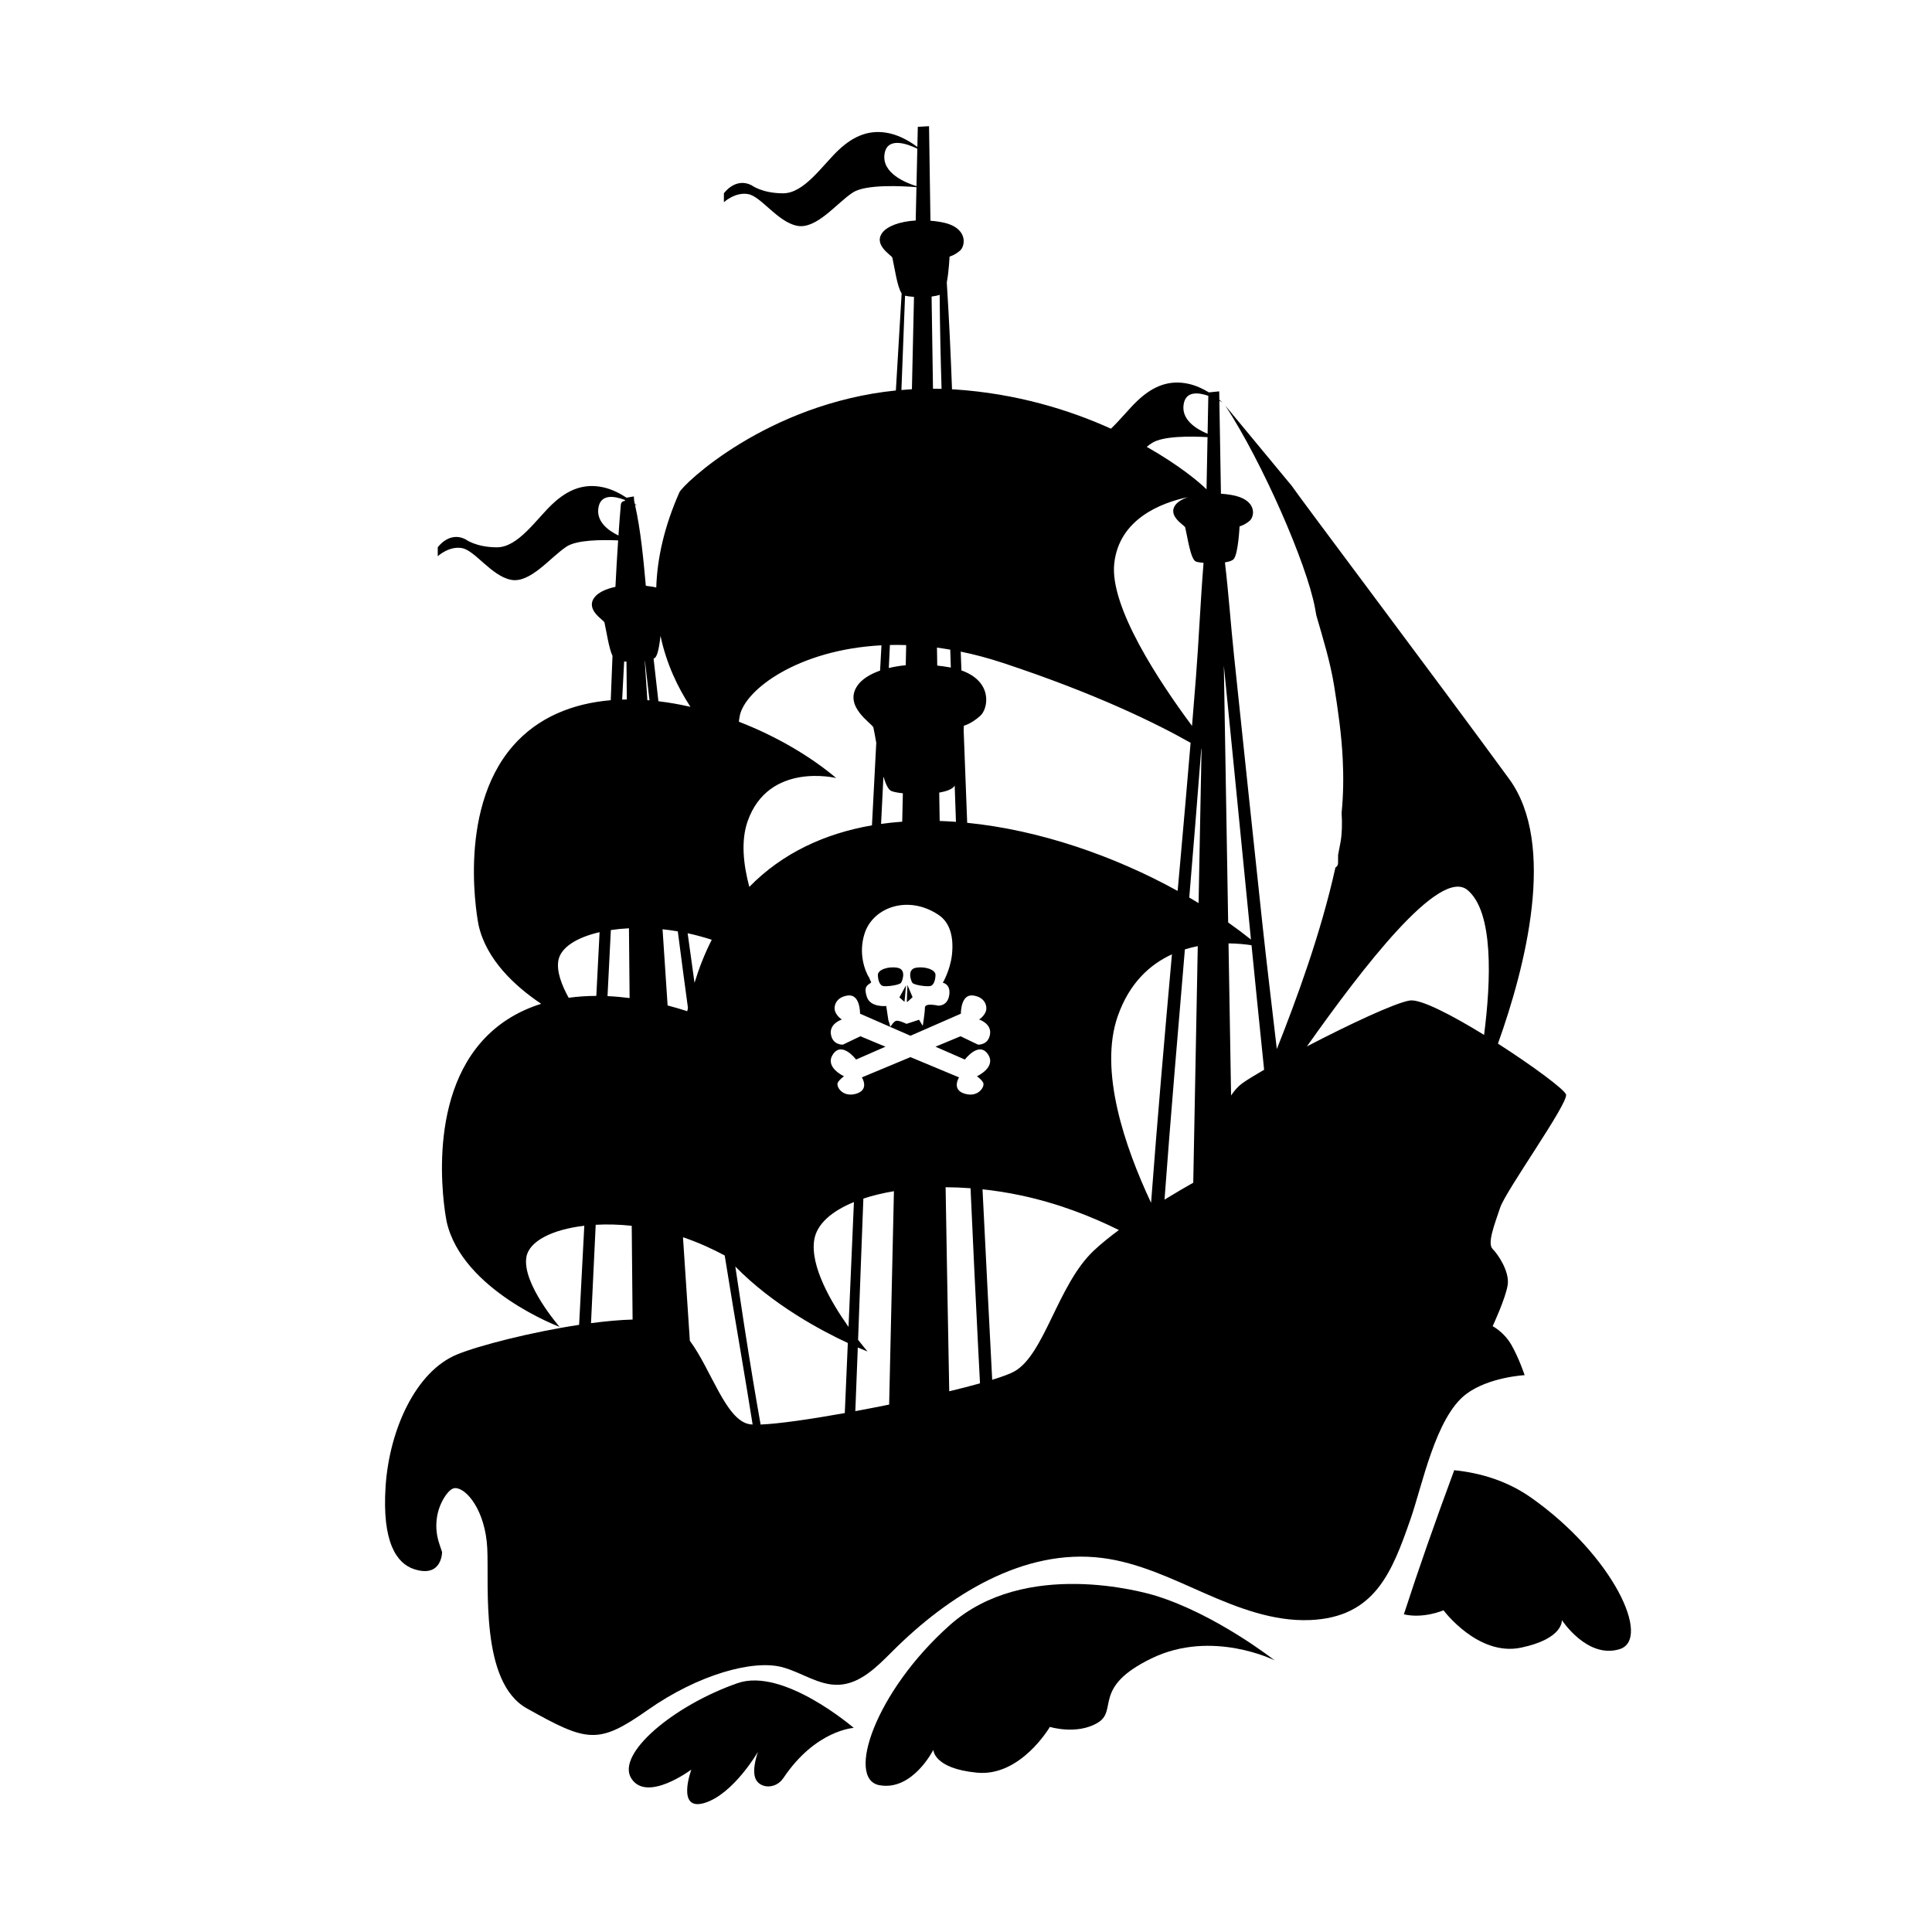 <?xml version="1.0" encoding="utf-8"?>
<!-- Generator: Adobe Illustrator 25.4.1, SVG Export Plug-In . SVG Version: 6.00 Build 0)  -->
<svg version="1.1" id="Layer_1" xmlns="http://www.w3.org/2000/svg" xmlns:xlink="http://www.w3.org/1999/xlink" x="0px" y="0px"
	 viewBox="0 0 714 714" style="enable-background:new 0 0 714 714;" xml:space="preserve">
<style type="text/css">
	.st0{fill:#F2F2F2;}
	.st1{fill:#FFC5DD;}
	.st2{fill:#BDFFFD;}
	.st3{fill:#C0FFFC;}
	.st4{fill:#662D91;}
	.st5{fill:#9E005D;}
	.st6{fill:#1A1A1A;}
	.st7{fill:#0049FF;}
	.st8{fill:#D9E021;}
	.st9{fill:#00FFFF;}
	.st10{fill:#29C8FF;}
	.st11{fill:#ED1E79;}
	.st12{fill:#D4145A;}
	.st13{fill:#FF9100;}
	.st14{fill:#FF5B00;}
	.st15{fill:#A67C52;}
	.st16{fill:#FFD4B0;}
	.st17{fill:#FFE592;}
	.st18{fill:#C69C6D;}
	.st19{fill:#333333;}
	.st20{fill:#FFF1CF;}
	.st21{fill:#FF7BAC;}
	.st22{fill:#42210B;}
	.st23{fill:#C2FCFF;}
	.st24{fill:#EFC4A3;}
	.st25{fill:#E0A77C;}
	.st26{fill:#1297C6;}
	.st27{fill:#29ABE2;}
	.st28{fill:#35D5E5;}
	.st29{fill:#D8BB6A;}
	.st30{fill:#FFFFFF;}
	.st31{fill:#8ED6D6;}
	.st32{fill:#DD9A6C;}
	.st33{fill:#EFB378;}
	.st34{fill:#D89456;}
	.st35{fill:#B7784E;}
	.st36{fill:#006057;}
	.st37{fill:#FBB03B;}
	.st38{fill:#C6B377;}
	.st39{fill:#FFD092;}
	.st40{fill:#FFE0BB;}
	.st41{fill:#00A99D;}
	.st42{fill:#39BCAF;}
	.st43{fill:#D8D8D8;}
	.st44{fill:#709392;}
	.st45{fill:#736357;}
	.st46{fill:#30473A;}
	.st47{fill:#576B6A;}
	.st48{fill:#534741;}
	.st49{fill:#E2E2E2;}
	.st50{fill:#D5D6D4;}
	.st51{fill:#B3B3B3;}
	.st52{fill:#E6E6E6;}
	.st53{fill:#999999;}
</style>
<g>
	<path d="M351.087,600.527c-27.681,24.606-38.446,56.9-26.144,59.207
		c12.303,2.307,19.992-13.072,19.992-13.072s0,6.92,16.147,8.458
		c16.147,1.538,26.912-16.916,26.912-16.916s9.996,3.076,17.685-1.538
		c7.689-4.614-2.307-13.072,19.992-23.837c22.299-10.765,45.366,0.769,45.366,0.769
		s-21.53-16.916-43.829-23.837C422.566,588.32,378.768,575.921,351.087,600.527z"/>
	<path d="M272.583,622.031c-23.724,8.276-45.01,26.191-39.261,35.225
		s22.174-3.285,22.174-3.285s-5.749,15.604,4.927,12.319
		c10.677-3.285,19.71-18.889,19.71-18.889s-2.484,6.592-0.855,10.082
		c1.63,3.49,7.374,3.878,10.241-0.394
		c11.943-17.793,25.998-18.513,25.998-18.513S289.521,616.122,272.583,622.031z"/>
	<path d="M565.956,553.555c-8.9-6.287-18.829-9.234-28.526-10.215
		c-3.409,9.23-6.761,18.481-10.01,27.768c-2.961,8.464-5.835,16.958-8.598,25.49
		c7.302,1.704,14.651-1.49,14.651-1.49s12.753,17.141,28.629,13.814
		c15.876-3.326,15.105-10.204,15.105-10.204s9.354,14.427,21.323,10.764
		C610.499,605.82,596.205,574.925,565.956,553.555z"/>
	<path d="M541.887,515.166c8.349-6.262,21.569-6.958,21.569-6.958
		s-2.087-6.262-4.87-11.133c-2.783-4.871-6.958-6.958-6.958-6.958
		s4.87-10.437,5.566-15.307s-3.479-11.133-5.566-13.22s0.696-9.045,2.783-15.307
		c2.087-6.262,25.048-38.268,24.353-41.747
		c-0.343-1.714-12.176-10.524-25.173-18.855c10.093-28.199,21.834-73.598,4.125-97.831
		c-26.902-36.813-77.507-104.053-80.338-108.3l-24.529-29.635
		c13.647,20.884,30.014,58.245,33.119,74.718c0.178,0.944,0.341,1.891,0.513,2.836
		c2.488,8.576,5.136,17.144,6.563,25.975c1.451,8.976,2.734,17.999,3.181,27.088
		c0.324,6.597,0.249,13.251-0.414,19.835c0.255,4.144,0.15,7.806-0.394,10.846
		c-0.281,1.57-0.584,3.145-0.901,4.723c-0.005,1.003-0.003,2.007-0.014,3.01
		c-0.009,0.813-0.42,1.363-0.972,1.657
		c-5.336,24.167-14.324,48.6-21.659,67.094
		c-1.777-15.43-3.675-30.843-5.329-46.232
		c-3.559-33.106-7.022-66.223-10.505-99.337
		c-1.188-11.3-1.988-22.854-3.344-34.286c1.561-0.249,2.812-0.657,3.297-1.288
		c1.649-2.145,2.109-12.026,2.109-12.026s1.675-0.372,3.654-1.981
		s3.062-8.044-6.83-9.653c-1.268-0.206-2.505-0.35-3.706-0.44l-0.346-20.556
		c0.201,0.02,0.32,0.032,0.32,0.032s-0.118-0.026-0.321-0.077l-0.232-13.759
		c0.715,0.381,1.152,0.648,1.152,0.648s-0.422-0.397-1.158-0.996l-0.052-3.112
		l-3.82,0.383c-2.114-1.284-4.731-2.555-7.558-3.169
		c-6.894-1.499-12.888,0.599-18.883,6.294c-3.064,2.911-6.286,6.991-9.744,10.29
		c-15.278-6.912-34.839-13.001-57.823-14.517c-0.31-0.02-0.611-0.023-0.92-0.041
		c-0.488-13.174-1.093-26.338-1.935-39.478c0.776-4.026,1.026-9.572,1.026-9.572
		s1.762-0.408,3.844-2.177c2.082-1.768,3.222-8.841-7.185-10.609
		c-1.271-0.216-2.512-0.369-3.72-0.469c-0.329-21.878-0.523-34.931-0.523-34.931
		l-4.149,0.235l-0.167,7.443c-2.282-1.71-6.085-4.127-10.351-5.055
		c-6.894-1.499-12.888,0.6-18.883,6.294c-5.994,5.695-12.589,15.885-20.381,15.885
		c-7.793,0-11.689-2.997-11.689-2.997c-5.994-2.997-10.191,2.997-10.191,2.997
		v3.297c0,0,4.196-3.896,8.992-2.997c4.796,0.899,10.79,10.191,17.984,11.689
		c7.193,1.499,14.686-8.392,20.681-12.289c4.83-3.139,18.408-2.388,23.505-1.977
		l-0.276,12.327c-6.023,0.349-10.563,2.163-12.315,4.49
		c-3.479,4.617,3.486,8.383,3.684,9.251c0.815,3.575,1.802,10.861,3.434,13.203
		c-0.72,11.957-1.435,23.914-2.136,35.872c-47.63,4.868-78.693,34.689-80.005,37.654
		c-5.693,12.872-8.208,24.598-8.545,35.155c-0.429-0.102-0.874-0.198-1.351-0.279
		c-0.85-0.145-1.682-0.252-2.504-0.344c-0.919-10.07-1.842-20.225-4.007-29.989
		c0.528,0.289,0.84,0.48,0.84,0.48s-0.327-0.308-0.904-0.788
		c-0.052-0.233-0.092-0.47-0.146-0.703l-0.087-0.196l-0.122-1.836l-2.694,0.48
		c-2.264-1.495-5.306-3.127-8.636-3.851c-6.894-1.499-12.888,0.6-18.883,6.294
		c-5.994,5.695-12.588,15.885-20.381,15.885c-7.793,0-11.689-2.997-11.689-2.997
		c-5.994-2.997-10.19,2.997-10.19,2.997v3.297c0,0,4.196-3.896,8.992-2.997
		c4.796,0.899,10.79,10.191,17.984,11.689c7.193,1.499,14.687-8.392,20.681-12.289
		c3.749-2.437,12.774-2.529,19.009-2.256c-0.384,5.718-0.718,11.44-1,17.168
		c-3.721,0.784-6.471,2.205-7.746,3.897c-3.478,4.617,3.486,8.383,3.684,9.251
		c0.736,3.227,1.613,9.466,2.977,12.375c-0.211,5.459-0.422,10.917-0.648,16.37
		c-14.132,1.197-26.934,6.332-36.146,16.899
		c-21.348,24.487-12.684,66.283-12.684,66.283
		c2.875,12.732,13.375,22.472,23.124,29.02c-8.544,2.674-16.176,7.28-22.248,14.245
		c-21.348,24.487-12.684,66.283-12.684,66.283
		c5.728,25.367,41.734,38.87,41.734,38.87s-13.911-15.957-12.275-25.777
		c0.989-5.933,9.602-10.218,21.405-11.602c-0.643,12.206-1.28,24.413-1.915,36.619
		c-17.814,2.713-36.941,7.61-45.073,10.937
		c-15.307,6.262-25.048,27.832-26.44,48.705
		c-1.392,20.874,4.175,28.527,10.437,30.615
		c10.437,3.479,10.437-6.262,10.437-6.262l-1.05-3.15
		c-1.899-5.697-1.306-12.003,1.9-17.08c1.237-1.958,2.628-3.427,4.02-3.427
		c4.175,0,11.132,8.349,11.828,22.265s-2.783,49.399,14.61,59.141
		c22.426,12.561,26.364,13.466,44.807,0.517
		c18.514-12.999,38.729-18.572,49.473-15.773c7.154,1.864,13.633,6.862,21.018,6.535
		c7.95-0.353,14.137-6.686,19.763-12.314
		c20.742-20.749,48.484-38.233,77.59-34.549
		c13.329,1.687,25.661,7.675,37.96,13.081
		c12.299,5.406,25.282,10.39,38.706,9.87
		c24.185-0.937,30.477-17.859,37.269-37.298
		C525.681,548.821,530.551,523.668,541.887,515.166z M231.653,258.5
		c-0.577,0.005-1.151,0.019-1.724,0.036c0.247-4.691,0.495-9.383,0.735-14.077
		c0.278,0.024,0.562,0.048,0.859,0.066L231.653,258.5z M221.121,187.884
		c0.73-5.479,5.909-4.614,9.846-3.103l0.003,0.336
		c-0.718,0.008-1.455,0.491-1.536,1.426c-0.328,3.784-0.613,7.572-0.876,11.363
		C224.636,196.002,220.467,192.793,221.121,187.884z M225.749,343.714
		c2.121-0.318,4.36-0.539,6.691-0.653l0.24,25.787
		c-2.738-0.353-5.463-0.594-8.162-0.713
		C224.932,359.995,225.341,351.855,225.749,343.714z M210.157,368.741
		c-2.536-4.577-4.494-9.651-3.821-13.689c0.807-4.843,6.694-8.587,15.246-10.553
		c-0.069,1.372-0.135,2.744-0.205,4.116c-0.328,6.478-0.666,12.956-1,19.434
		C216.903,368.058,213.486,368.282,210.157,368.741z M218.414,488.995
		c0.578-12.126,1.14-24.248,1.736-36.358c4.192-0.233,8.683-0.126,13.313,0.377
		l0.323,34.648C229.14,487.786,223.894,488.268,218.414,488.995z M239.243,258.761
		l-0.956-14.421l0.078-0.01c0.544,4.832,1.104,9.662,1.666,14.492
		C239.768,258.801,239.506,258.781,239.243,258.761z M370.462,244.935
		c34.981,11.523,57.564,22.786,69.541,29.581
		c-1.239,14.776-2.532,29.548-3.855,44.317c-0.312,3.475-0.624,6.951-0.936,10.426
		c-23.551-13.009-51.172-22.522-77.775-25.182
		c-0.439-11.424-0.877-22.848-1.306-34.272c0.057-1.003,0.083-1.608,0.083-1.608
		s2.787-0.69,6.079-3.673c2.964-2.687,4.715-12.631-6.985-16.762
		c-0.086-2.316-0.172-4.632-0.258-6.948
		C360.023,241.834,365.164,243.19,370.462,244.935z M352.705,290.503l0.116-0.191
		c0.154,4.47,0.305,8.941,0.466,13.411c-2.013-0.147-4.02-0.258-6.017-0.322
		c-0.055-3.493-0.11-6.987-0.165-10.48
		C349.762,292.462,351.885,291.692,352.705,290.503z M351.183,240.09
		c0.069,2.208,0.137,4.416,0.207,6.624c-0.155-0.031-0.302-0.066-0.461-0.094
		c-1.551-0.281-3.064-0.482-4.557-0.646c-0.034-2.218-0.069-4.431-0.103-6.638
		C347.886,239.551,349.525,239.803,351.183,240.09z M347.267,108.946
		c0.087,11.582,0.346,23.168,0.704,34.756c-1.066-0.031-2.118-0.034-3.171-0.039
		c-0.186-12.226-0.359-23.653-0.517-34.071
		C345.433,109.455,346.464,109.245,347.267,108.946z M326.873,57.055
		c0.886-6.645,8.315-3.961,12.135-2.106l-0.311,13.853
		C334.677,67.547,325.947,64.002,326.873,57.055z M346.93,338.162
		c4.314,2.918,5.577,8.452,4.87,14.735c-0.637,5.666-3.367,10.302-3.367,10.302
		s3.009,0.425,2.369,4.584s-4.116,3.868-4.116,3.868s-4.875-1.175-4.875,0.745
		s-0.791,6.717-0.791,6.717l-1.375-2.246l-4.628,1.511c0,0-2.804-1.381-3.847-1.12
		c-1.043,0.261-2.217,2.608-2.217,2.086s-0.652-2.347-0.652-2.347l-0.782-5.216
		c0,0-5.868,0.652-7.172-3.39c-1.304-4.042,0.413-4.28,1.457-5.192
		c0.414-0.362-0.206-0.515-0.464-1.648c-1.804-2.793-4.201-9.412-1.759-16.739
		C322.781,335.213,335.752,330.601,346.93,338.162z M334.473,109.277
		c0.752,0.192,1.934,0.348,3.306,0.439l-0.766,34.128
		c-1.308,0.073-2.595,0.179-3.88,0.29
		C333.601,132.516,334.048,120.897,334.473,109.277z M328.879,238.362
		c1.962-0.044,3.969-0.029,6.014,0.039l-0.167,7.44
		c-2.245,0.215-4.338,0.571-6.261,1.043
		C328.604,244.044,328.74,241.203,328.879,238.362z M329.364,292.305
		c0.777,0.352,2.339,0.658,4.3,0.869l-0.235,10.49
		c-2.634,0.191-5.242,0.464-7.815,0.827c0.291-5.838,0.58-11.676,0.871-17.514
		C327.306,289.743,328.25,291.8,329.364,292.305z M273.378,264.614
		c1.844-9.679,21.515-24.519,52.382-26.131c-0.169,3.114-0.343,6.228-0.511,9.342
		c-3.879,1.371-6.763,3.277-8.296,5.448c-5.501,7.791,5.513,14.148,5.826,15.612
		c0.331,1.547,0.679,3.508,1.058,5.634c-0.536,10.166-1.068,20.331-1.59,30.498
		c-17.374,3.013-33.077,10.207-45.328,22.746
		c-2.273-8.519-3.107-17.189-0.617-24.266
		c7.774-22.094,32.732-15.957,32.732-15.957
		c-9.737-8.2-22.363-15.556-35.968-20.815
		C273.142,266.037,273.241,265.336,273.378,264.614z M241.543,243.437
		c0.319-0.177,0.592-0.37,0.758-0.596c0.902-1.226,1.463-4.745,1.797-7.846
		c2.175,10.249,6.331,19.006,11.073,26.226c-3.95-0.904-7.912-1.602-11.845-2.064
		C242.731,253.917,242.131,248.677,241.543,243.437z M263.035,347.302
		c-2.619,5.15-4.71,10.503-6.365,15.918c-0.856-6.107-1.703-12.215-2.54-18.323
		C257.238,345.564,260.211,346.384,263.035,347.302z M244.857,343.424
		c1.86,0.193,3.743,0.454,5.637,0.777c0.023,0.183,0.046,0.367,0.07,0.55
		c1.187,9.258,2.422,18.506,3.679,27.751c-0.087,0.4-0.172,0.8-0.255,1.2
		c-2.406-0.776-4.829-1.486-7.263-2.116L244.857,343.424z M276.793,526.298
		c-8.647-1.729-13.954-20.168-21.85-30.796l-2.537-38.266
		c5.911,2.008,11.115,4.429,15.42,6.757c2.002,12.446,4.061,24.885,6.183,37.317
		c1.427,8.363,2.781,16.751,4.136,25.143
		C277.619,526.422,277.16,526.372,276.793,526.298z M312.205,522.221
		c-12.958,2.32-24.595,3.987-31.111,4.237
		c-0.932-5.291-1.853-10.582-2.732-15.878c-2.349-14.146-4.515-28.323-6.613-42.51
		c13.849,14.17,31.74,23.687,41.577,28.253
		C312.956,504.954,312.576,513.587,312.205,522.221z M313.582,490.375
		c-6.288-8.882-14.284-22.463-12.653-32.247
		c0.956-5.735,6.366-10.506,14.648-13.882
		C314.894,459.621,314.228,474.998,313.582,490.375z M328.597,519.081
		c-4.181,0.851-8.385,1.669-12.499,2.431c0.316-7.845,0.618-15.691,0.913-23.537
		c2.272,0.981,3.598,1.479,3.598,1.479s-1.417-1.626-3.492-4.307
		c0.649-17.398,1.272-34.797,1.954-52.189c3.411-1.13,7.205-2.048,11.296-2.737
		L328.597,519.081z M318.52,398.164c0,0,2.959,4.574-2.152,6.054
		s-7.533-2.825-6.726-4.17c0.807-1.345,2.287-2.287,2.287-2.287
		s-7.399-3.363-4.036-8.206s8.475,2.018,8.475,2.018
		c0.321-0.138,4.932-2.154,10.866-4.75l-9.255-3.859l-6.457,3.094
		c0,0-3.767,0.269-4.439-3.767s4.036-5.516,4.036-5.516s-1.614-0.942-2.421-2.825
		s0.135-5.515,4.708-6.053s4.439,6.726,4.439,6.726s9.199,4.026,18.633,8.155
		c9.435-4.129,18.633-8.155,18.633-8.155s-0.135-7.264,4.439-6.726
		c4.574,0.538,5.515,4.17,4.708,6.053s-2.421,2.825-2.421,2.825
		s4.708,1.48,4.036,5.516s-4.439,3.767-4.439,3.767l-6.457-3.094l-9.255,3.859
		c5.934,2.596,10.545,4.613,10.866,4.75c0,0,5.112-6.861,8.475-2.018
		s-4.036,8.206-4.036,8.206s1.48,0.942,2.287,2.287
		c0.807,1.345-1.614,5.65-6.726,4.17c-5.112-1.48-2.152-6.054-2.152-6.054
		l-17.957-7.488L318.52,398.164z M350.805,514.172
		c-0.373-19.199-0.833-45.304-1.341-75.415c3.007,0.015,6.087,0.142,9.215,0.375
		c0.889,19.827,1.826,39.652,2.84,59.473c0.215,4.212,0.433,8.423,0.655,12.633
		C358.794,512.181,354.952,513.17,350.805,514.172z M404.121,462.286
		c-13.22,12.524-18.09,38.268-29.223,44.53c-1.566,0.881-4.427,1.941-8.216,3.106
		c-1.193-23.466-2.444-46.93-3.578-70.398c4.577,0.49,9.237,1.218,13.918,2.203
		c14.076,2.963,26.477,7.879,36.472,12.857
		C410.029,457.146,406.79,459.758,404.121,462.286z M413.101,375.474
		c4.308-12.243,11.907-19.077,20.007-22.781
		c-2.737,30.593-5.405,61.191-7.711,91.819
		C415.719,423.92,406.001,395.654,413.101,375.474z M440.984,437.089
		c-2.566,1.449-6.344,3.631-10.62,6.253c1.144-15.485,2.372-30.963,3.656-46.437
		c1.273-15.348,2.573-30.693,3.871-46.038c1.595-0.5,3.188-0.9,4.76-1.213
		C441.996,383.811,441.397,415.199,440.984,437.089z M442.954,333.751
		c-1.138-0.693-2.285-1.38-3.446-2.057c1.534-18.289,3.016-36.583,4.432-54.882
		l0.105,0.062C443.685,295.634,443.315,314.943,442.954,333.751z M441.961,250.519
		c-0.465,5.916-0.944,11.832-1.433,17.747
		c-12.049-16.216-30.521-44.034-28.739-60.066
		c1.821-16.39,17.224-22.349,27.14-24.463c-2.045,0.721-3.583,1.669-4.427,2.743
		c-3.306,4.201,3.313,7.628,3.502,8.418c0.884,3.711,1.98,11.822,3.958,12.626
		c0.499,0.203,1.534,0.377,2.828,0.492
		C443.644,222.179,443.067,236.439,441.961,250.519z M445.89,180.844
		c-2.945-2.939-10.549-9.163-22.108-15.713c0.658-0.519,1.303-0.995,1.931-1.403
		c4.072-2.647,14.364-2.527,20.549-2.178
		C446.159,166.902,446.033,173.407,445.89,180.844z M446.285,160.316
		c-4.253-1.782-9.62-5.153-8.883-10.676c0.688-5.162,5.326-4.692,9.153-3.356
		C446.514,148.43,446.421,153.288,446.285,160.316z M452.287,245.975
		c1.316,13.2,2.628,26.401,3.94,39.602c2.041,20.547,4.049,41.098,6.087,61.646
		c-2.692-2.149-5.505-4.257-8.427-6.314L452.287,245.975z M459.089,400.361
		c-1.489,1.064-2.863,2.619-4.125,4.484l-0.947-56.204
		c3.493,0.038,6.453,0.369,8.505,0.681c1.344,13.53,2.698,27.06,4.095,40.585
		c0.187,1.813,0.372,3.626,0.557,5.438
		C463.669,397.368,460.836,399.114,459.089,400.361z M482.986,386.721
		c20.59-29.072,49.076-66.357,59.355-57.791
		c9.664,8.053,8.727,33.274,6.123,53.531
		c-11.796-7.258-23.444-13.33-27.45-12.713
		C515.645,370.573,498.264,378.753,482.986,386.721z"/>
	<path d="M334.26,370.258c0,0,0.373-3.423,0.574-6.132l-2.442,4.473L334.26,370.258z"/>
	<path d="M331.701,357.654c-3.423-0.623-7.261,0.726-7.261,2.593
		c0,1.867,0.622,3.838,1.867,4.149c1.245,0.311,5.913-0.311,6.639-1.141
		C333.438,362.693,335.124,358.276,331.701,357.654z"/>
	<path d="M335.195,370.359c0.155-0.052,2.06-1.854,2.06-1.854l-1.906-4.481
		C335.401,364.281,335.041,370.41,335.195,370.359z"/>
	<path d="M343.858,364.397c1.245-0.311,1.867-2.282,1.867-4.149
		c0-1.867-3.838-3.216-7.261-2.593c-3.423,0.622-1.737,5.038-1.245,5.601
		C337.945,364.085,342.613,364.708,343.858,364.397z"/>
</g>
</svg>
